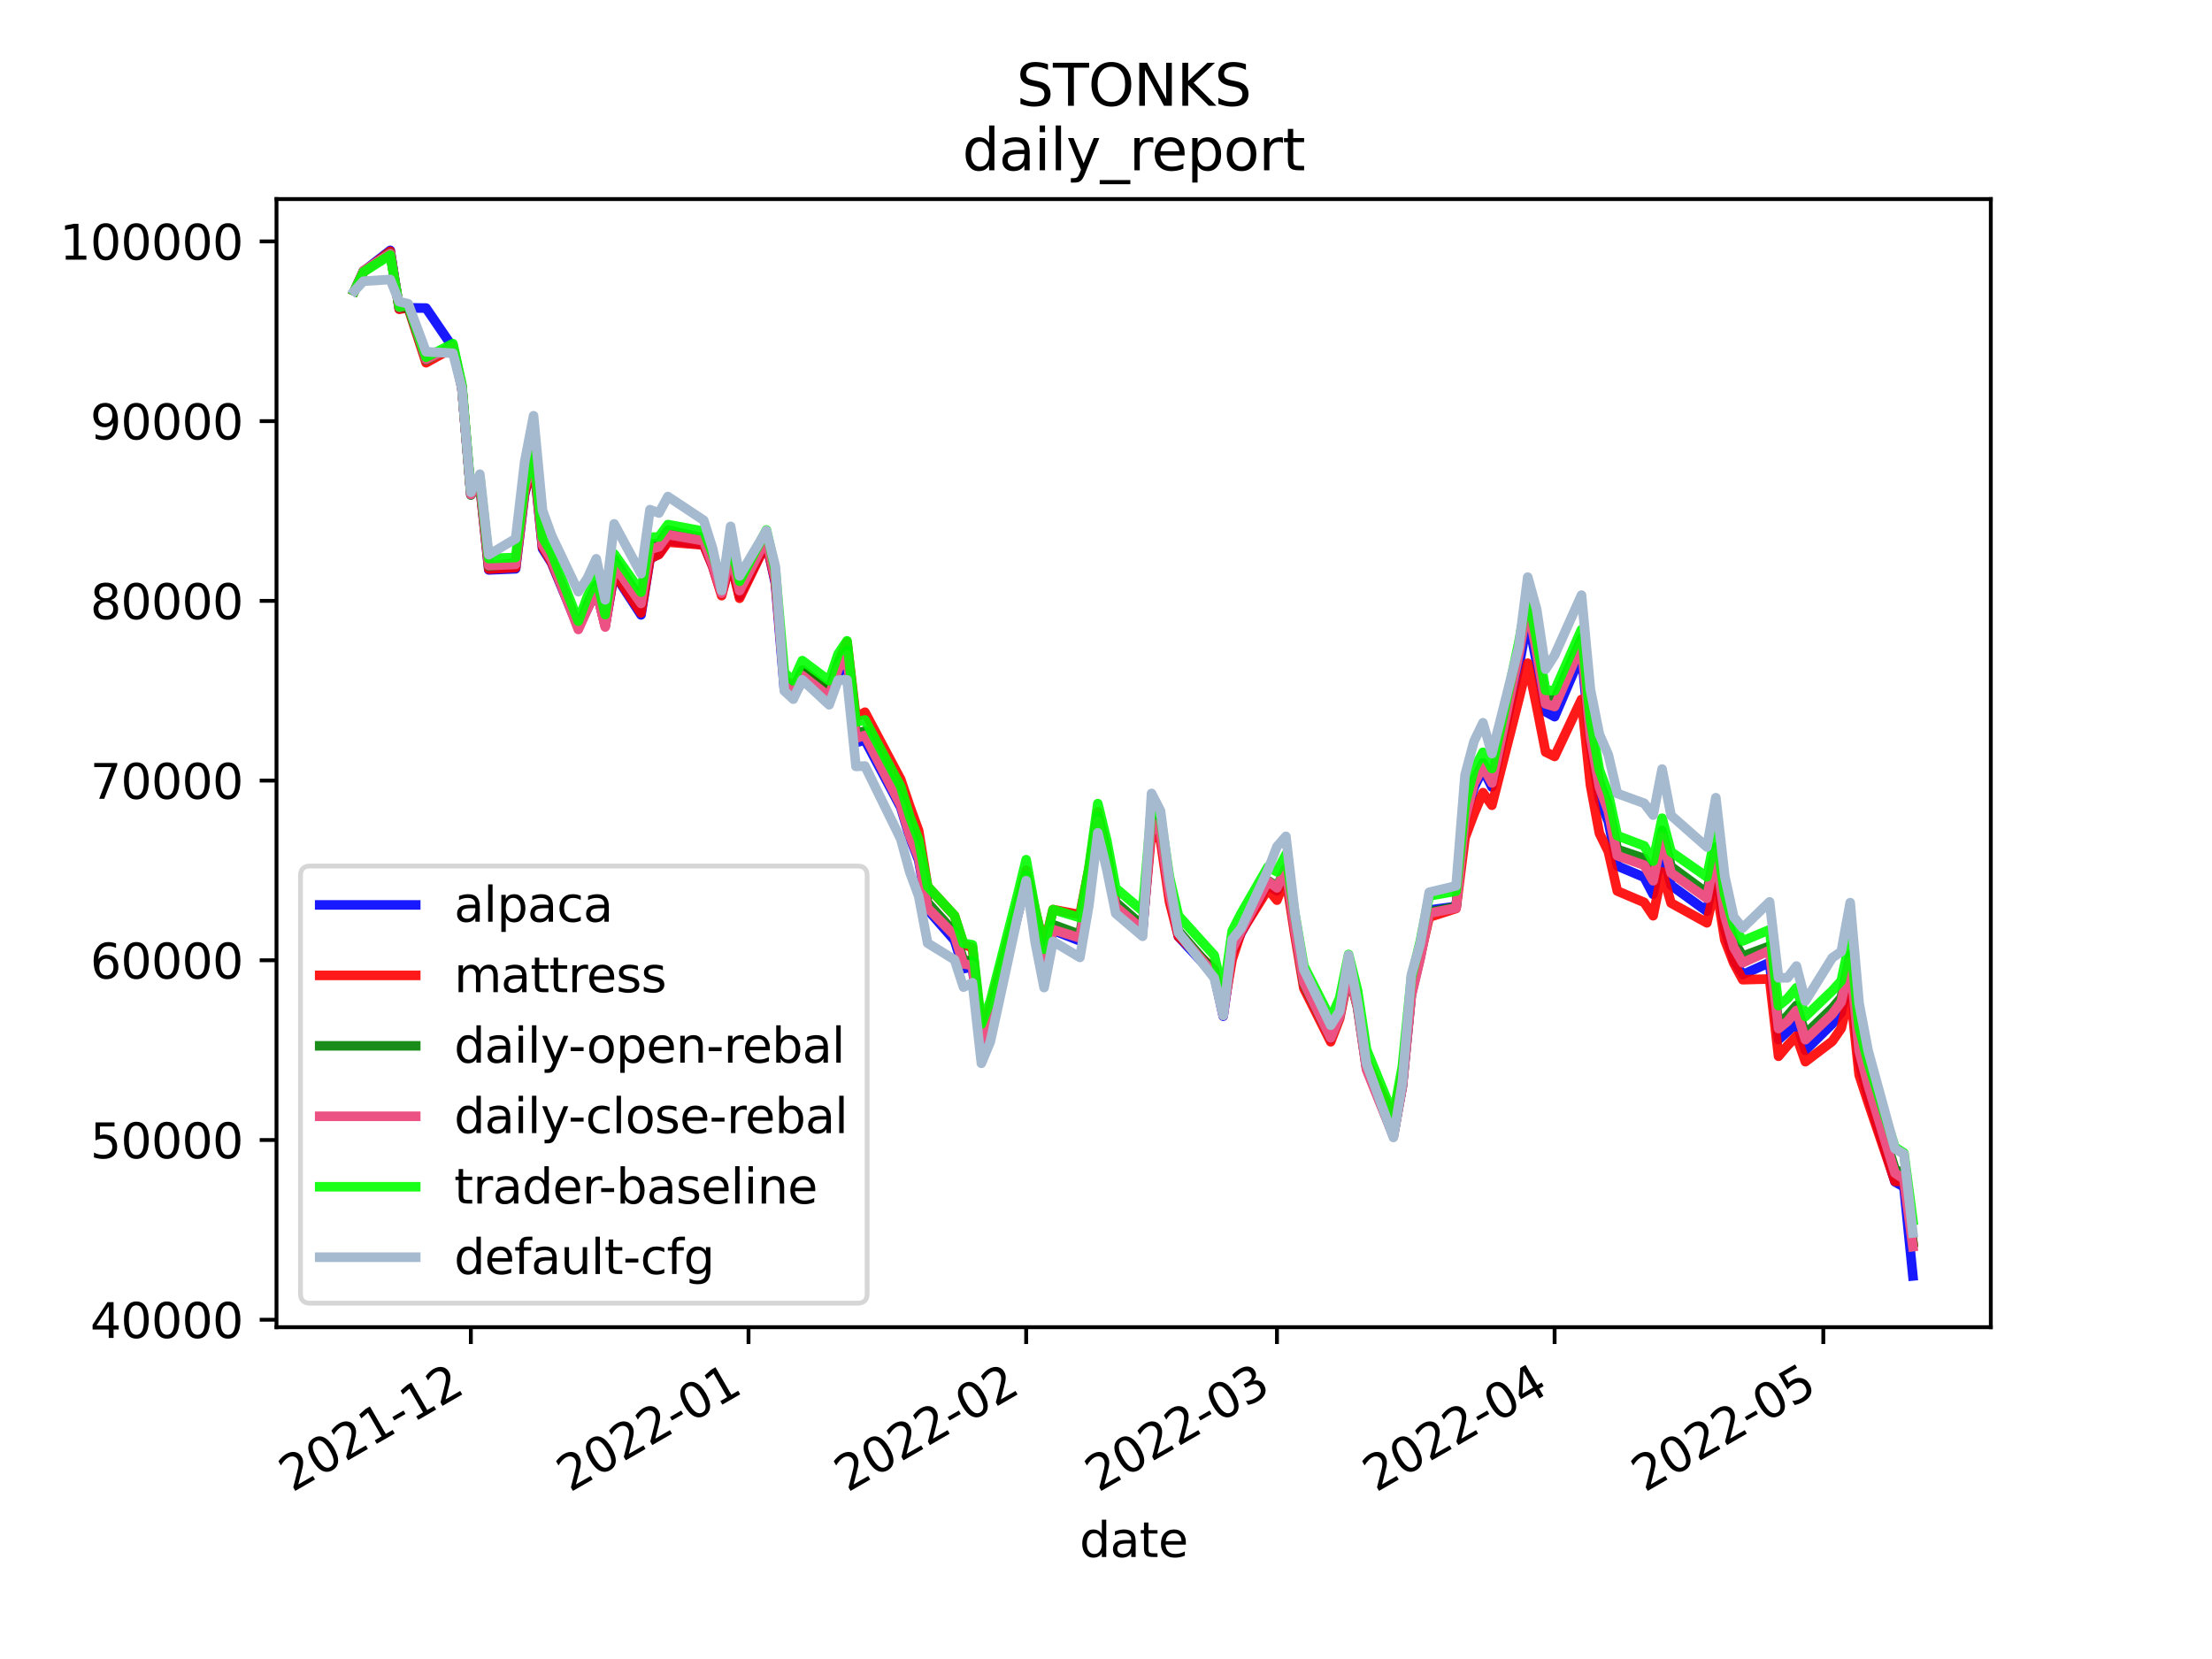 <?xml version="1.0" encoding="utf-8" standalone="no"?>
<!DOCTYPE svg PUBLIC "-//W3C//DTD SVG 1.1//EN"
  "http://www.w3.org/Graphics/SVG/1.1/DTD/svg11.dtd">
<svg height="345.6pt" version="1.1" viewBox="0 0 460.8 345.6" width="460.8pt" xmlns="http://www.w3.org/2000/svg" xmlns:xlink="http://www.w3.org/1999/xlink">
 <defs>
  <style type="text/css">*{stroke-linecap:butt;stroke-linejoin:round;}</style>
 </defs>
 <g id="figure_1">
  <g id="patch_1">
   <path d="M 0 345.6 
L 460.8 345.6 
L 460.8 0 
L 0 0 
z
" style="fill:#ffffff;"/>
  </g>
  <g id="axes_1">
   <g id="patch_2">
    <path d="M 57.6 276.48 
L 414.72 276.48 
L 414.72 41.472 
L 57.6 41.472 
z
" style="fill:#ffffff;"/>
   </g>
   <g id="matplotlib.axis_1">
    <g id="xtick_1">
     <g id="line2d_1">
      <defs>
       <path d="M 0 0 
L 0 3.5 
" id="mb35a20e7d0" style="stroke:#000000;stroke-width:0.8;"/>
      </defs>
      <g>
       <use style="stroke:#000000;stroke-width:0.8;" x="98.089" xlink:href="#mb35a20e7d0" y="276.48"/>
      </g>
     </g>
     <g id="text_1">
      <!-- 2021-12 -->
      <g transform="translate(60.864 310.952)rotate(-30)scale(0.1 -0.1)">
       <defs>
        <path d="M 1228 531 
L 3431 531 
L 3431 0 
L 469 0 
L 469 531 
Q 828 903 1448 1529 
Q 2069 2156 2228 2338 
Q 2531 2678 2651 2914 
Q 2772 3150 2772 3378 
Q 2772 3750 2511 3984 
Q 2250 4219 1831 4219 
Q 1534 4219 1204 4116 
Q 875 4013 500 3803 
L 500 4441 
Q 881 4594 1212 4672 
Q 1544 4750 1819 4750 
Q 2544 4750 2975 4387 
Q 3406 4025 3406 3419 
Q 3406 3131 3298 2873 
Q 3191 2616 2906 2266 
Q 2828 2175 2409 1742 
Q 1991 1309 1228 531 
z
" id="DejaVuSans-32" transform="scale(0.016)"/>
        <path d="M 2034 4250 
Q 1547 4250 1301 3770 
Q 1056 3291 1056 2328 
Q 1056 1369 1301 889 
Q 1547 409 2034 409 
Q 2525 409 2770 889 
Q 3016 1369 3016 2328 
Q 3016 3291 2770 3770 
Q 2525 4250 2034 4250 
z
M 2034 4750 
Q 2819 4750 3233 4129 
Q 3647 3509 3647 2328 
Q 3647 1150 3233 529 
Q 2819 -91 2034 -91 
Q 1250 -91 836 529 
Q 422 1150 422 2328 
Q 422 3509 836 4129 
Q 1250 4750 2034 4750 
z
" id="DejaVuSans-30" transform="scale(0.016)"/>
        <path d="M 794 531 
L 1825 531 
L 1825 4091 
L 703 3866 
L 703 4441 
L 1819 4666 
L 2450 4666 
L 2450 531 
L 3481 531 
L 3481 0 
L 794 0 
L 794 531 
z
" id="DejaVuSans-31" transform="scale(0.016)"/>
        <path d="M 313 2009 
L 1997 2009 
L 1997 1497 
L 313 1497 
L 313 2009 
z
" id="DejaVuSans-2d" transform="scale(0.016)"/>
       </defs>
       <use xlink:href="#DejaVuSans-32"/>
       <use x="63.623" xlink:href="#DejaVuSans-30"/>
       <use x="127.246" xlink:href="#DejaVuSans-32"/>
       <use x="190.869" xlink:href="#DejaVuSans-31"/>
       <use x="254.492" xlink:href="#DejaVuSans-2d"/>
       <use x="290.576" xlink:href="#DejaVuSans-31"/>
       <use x="354.199" xlink:href="#DejaVuSans-32"/>
      </g>
     </g>
    </g>
    <g id="xtick_2">
     <g id="line2d_2">
      <g>
       <use style="stroke:#000000;stroke-width:0.8;" x="155.929" xlink:href="#mb35a20e7d0" y="276.48"/>
      </g>
     </g>
     <g id="text_2">
      <!-- 2022-01 -->
      <g transform="translate(118.704 310.952)rotate(-30)scale(0.1 -0.1)">
       <use xlink:href="#DejaVuSans-32"/>
       <use x="63.623" xlink:href="#DejaVuSans-30"/>
       <use x="127.246" xlink:href="#DejaVuSans-32"/>
       <use x="190.869" xlink:href="#DejaVuSans-32"/>
       <use x="254.492" xlink:href="#DejaVuSans-2d"/>
       <use x="290.576" xlink:href="#DejaVuSans-30"/>
       <use x="354.199" xlink:href="#DejaVuSans-31"/>
      </g>
     </g>
    </g>
    <g id="xtick_3">
     <g id="line2d_3">
      <g>
       <use style="stroke:#000000;stroke-width:0.8;" x="213.77" xlink:href="#mb35a20e7d0" y="276.48"/>
      </g>
     </g>
     <g id="text_3">
      <!-- 2022-02 -->
      <g transform="translate(176.545 310.952)rotate(-30)scale(0.1 -0.1)">
       <use xlink:href="#DejaVuSans-32"/>
       <use x="63.623" xlink:href="#DejaVuSans-30"/>
       <use x="127.246" xlink:href="#DejaVuSans-32"/>
       <use x="190.869" xlink:href="#DejaVuSans-32"/>
       <use x="254.492" xlink:href="#DejaVuSans-2d"/>
       <use x="290.576" xlink:href="#DejaVuSans-30"/>
       <use x="354.199" xlink:href="#DejaVuSans-32"/>
      </g>
     </g>
    </g>
    <g id="xtick_4">
     <g id="line2d_4">
      <g>
       <use style="stroke:#000000;stroke-width:0.8;" x="266.013" xlink:href="#mb35a20e7d0" y="276.48"/>
      </g>
     </g>
     <g id="text_4">
      <!-- 2022-03 -->
      <g transform="translate(228.788 310.952)rotate(-30)scale(0.1 -0.1)">
       <defs>
        <path d="M 2597 2516 
Q 3050 2419 3304 2112 
Q 3559 1806 3559 1356 
Q 3559 666 3084 287 
Q 2609 -91 1734 -91 
Q 1441 -91 1130 -33 
Q 819 25 488 141 
L 488 750 
Q 750 597 1062 519 
Q 1375 441 1716 441 
Q 2309 441 2620 675 
Q 2931 909 2931 1356 
Q 2931 1769 2642 2001 
Q 2353 2234 1838 2234 
L 1294 2234 
L 1294 2753 
L 1863 2753 
Q 2328 2753 2575 2939 
Q 2822 3125 2822 3475 
Q 2822 3834 2567 4026 
Q 2313 4219 1838 4219 
Q 1578 4219 1281 4162 
Q 984 4106 628 3988 
L 628 4550 
Q 988 4650 1302 4700 
Q 1616 4750 1894 4750 
Q 2613 4750 3031 4423 
Q 3450 4097 3450 3541 
Q 3450 3153 3228 2886 
Q 3006 2619 2597 2516 
z
" id="DejaVuSans-33" transform="scale(0.016)"/>
       </defs>
       <use xlink:href="#DejaVuSans-32"/>
       <use x="63.623" xlink:href="#DejaVuSans-30"/>
       <use x="127.246" xlink:href="#DejaVuSans-32"/>
       <use x="190.869" xlink:href="#DejaVuSans-32"/>
       <use x="254.492" xlink:href="#DejaVuSans-2d"/>
       <use x="290.576" xlink:href="#DejaVuSans-30"/>
       <use x="354.199" xlink:href="#DejaVuSans-33"/>
      </g>
     </g>
    </g>
    <g id="xtick_5">
     <g id="line2d_5">
      <g>
       <use style="stroke:#000000;stroke-width:0.8;" x="323.854" xlink:href="#mb35a20e7d0" y="276.48"/>
      </g>
     </g>
     <g id="text_5">
      <!-- 2022-04 -->
      <g transform="translate(286.629 310.952)rotate(-30)scale(0.1 -0.1)">
       <defs>
        <path d="M 2419 4116 
L 825 1625 
L 2419 1625 
L 2419 4116 
z
M 2253 4666 
L 3047 4666 
L 3047 1625 
L 3713 1625 
L 3713 1100 
L 3047 1100 
L 3047 0 
L 2419 0 
L 2419 1100 
L 313 1100 
L 313 1709 
L 2253 4666 
z
" id="DejaVuSans-34" transform="scale(0.016)"/>
       </defs>
       <use xlink:href="#DejaVuSans-32"/>
       <use x="63.623" xlink:href="#DejaVuSans-30"/>
       <use x="127.246" xlink:href="#DejaVuSans-32"/>
       <use x="190.869" xlink:href="#DejaVuSans-32"/>
       <use x="254.492" xlink:href="#DejaVuSans-2d"/>
       <use x="290.576" xlink:href="#DejaVuSans-30"/>
       <use x="354.199" xlink:href="#DejaVuSans-34"/>
      </g>
     </g>
    </g>
    <g id="xtick_6">
     <g id="line2d_6">
      <g>
       <use style="stroke:#000000;stroke-width:0.8;" x="379.829" xlink:href="#mb35a20e7d0" y="276.48"/>
      </g>
     </g>
     <g id="text_6">
      <!-- 2022-05 -->
      <g transform="translate(342.604 310.952)rotate(-30)scale(0.1 -0.1)">
       <defs>
        <path d="M 691 4666 
L 3169 4666 
L 3169 4134 
L 1269 4134 
L 1269 2991 
Q 1406 3038 1543 3061 
Q 1681 3084 1819 3084 
Q 2600 3084 3056 2656 
Q 3513 2228 3513 1497 
Q 3513 744 3044 326 
Q 2575 -91 1722 -91 
Q 1428 -91 1123 -41 
Q 819 9 494 109 
L 494 744 
Q 775 591 1075 516 
Q 1375 441 1709 441 
Q 2250 441 2565 725 
Q 2881 1009 2881 1497 
Q 2881 1984 2565 2268 
Q 2250 2553 1709 2553 
Q 1456 2553 1204 2497 
Q 953 2441 691 2322 
L 691 4666 
z
" id="DejaVuSans-35" transform="scale(0.016)"/>
       </defs>
       <use xlink:href="#DejaVuSans-32"/>
       <use x="63.623" xlink:href="#DejaVuSans-30"/>
       <use x="127.246" xlink:href="#DejaVuSans-32"/>
       <use x="190.869" xlink:href="#DejaVuSans-32"/>
       <use x="254.492" xlink:href="#DejaVuSans-2d"/>
       <use x="290.576" xlink:href="#DejaVuSans-30"/>
       <use x="354.199" xlink:href="#DejaVuSans-35"/>
      </g>
     </g>
    </g>
    <g id="text_7">
     <!-- date -->
     <g transform="translate(224.885 324.351)scale(0.1 -0.1)">
      <defs>
       <path d="M 2906 2969 
L 2906 4863 
L 3481 4863 
L 3481 0 
L 2906 0 
L 2906 525 
Q 2725 213 2448 61 
Q 2172 -91 1784 -91 
Q 1150 -91 751 415 
Q 353 922 353 1747 
Q 353 2572 751 3078 
Q 1150 3584 1784 3584 
Q 2172 3584 2448 3432 
Q 2725 3281 2906 2969 
z
M 947 1747 
Q 947 1113 1208 752 
Q 1469 391 1925 391 
Q 2381 391 2643 752 
Q 2906 1113 2906 1747 
Q 2906 2381 2643 2742 
Q 2381 3103 1925 3103 
Q 1469 3103 1208 2742 
Q 947 2381 947 1747 
z
" id="DejaVuSans-64" transform="scale(0.016)"/>
       <path d="M 2194 1759 
Q 1497 1759 1228 1600 
Q 959 1441 959 1056 
Q 959 750 1161 570 
Q 1363 391 1709 391 
Q 2188 391 2477 730 
Q 2766 1069 2766 1631 
L 2766 1759 
L 2194 1759 
z
M 3341 1997 
L 3341 0 
L 2766 0 
L 2766 531 
Q 2569 213 2275 61 
Q 1981 -91 1556 -91 
Q 1019 -91 701 211 
Q 384 513 384 1019 
Q 384 1609 779 1909 
Q 1175 2209 1959 2209 
L 2766 2209 
L 2766 2266 
Q 2766 2663 2505 2880 
Q 2244 3097 1772 3097 
Q 1472 3097 1187 3025 
Q 903 2953 641 2809 
L 641 3341 
Q 956 3463 1253 3523 
Q 1550 3584 1831 3584 
Q 2591 3584 2966 3190 
Q 3341 2797 3341 1997 
z
" id="DejaVuSans-61" transform="scale(0.016)"/>
       <path d="M 1172 4494 
L 1172 3500 
L 2356 3500 
L 2356 3053 
L 1172 3053 
L 1172 1153 
Q 1172 725 1289 603 
Q 1406 481 1766 481 
L 2356 481 
L 2356 0 
L 1766 0 
Q 1100 0 847 248 
Q 594 497 594 1153 
L 594 3053 
L 172 3053 
L 172 3500 
L 594 3500 
L 594 4494 
L 1172 4494 
z
" id="DejaVuSans-74" transform="scale(0.016)"/>
       <path d="M 3597 1894 
L 3597 1613 
L 953 1613 
Q 991 1019 1311 708 
Q 1631 397 2203 397 
Q 2534 397 2845 478 
Q 3156 559 3463 722 
L 3463 178 
Q 3153 47 2828 -22 
Q 2503 -91 2169 -91 
Q 1331 -91 842 396 
Q 353 884 353 1716 
Q 353 2575 817 3079 
Q 1281 3584 2069 3584 
Q 2775 3584 3186 3129 
Q 3597 2675 3597 1894 
z
M 3022 2063 
Q 3016 2534 2758 2815 
Q 2500 3097 2075 3097 
Q 1594 3097 1305 2825 
Q 1016 2553 972 2059 
L 3022 2063 
z
" id="DejaVuSans-65" transform="scale(0.016)"/>
      </defs>
      <use xlink:href="#DejaVuSans-64"/>
      <use x="63.477" xlink:href="#DejaVuSans-61"/>
      <use x="124.756" xlink:href="#DejaVuSans-74"/>
      <use x="163.965" xlink:href="#DejaVuSans-65"/>
     </g>
    </g>
   </g>
   <g id="matplotlib.axis_2">
    <g id="ytick_1">
     <g id="line2d_7">
      <defs>
       <path d="M 0 0 
L -3.5 0 
" id="m74e7685b9a" style="stroke:#000000;stroke-width:0.8;"/>
      </defs>
      <g>
       <use style="stroke:#000000;stroke-width:0.8;" x="57.6" xlink:href="#m74e7685b9a" y="274.923"/>
      </g>
     </g>
     <g id="text_8">
      <!-- 40000 -->
      <g transform="translate(18.788 278.722)scale(0.1 -0.1)">
       <use xlink:href="#DejaVuSans-34"/>
       <use x="63.623" xlink:href="#DejaVuSans-30"/>
       <use x="127.246" xlink:href="#DejaVuSans-30"/>
       <use x="190.869" xlink:href="#DejaVuSans-30"/>
       <use x="254.492" xlink:href="#DejaVuSans-30"/>
      </g>
     </g>
    </g>
    <g id="ytick_2">
     <g id="line2d_8">
      <g>
       <use style="stroke:#000000;stroke-width:0.8;" x="57.6" xlink:href="#m74e7685b9a" y="237.485"/>
      </g>
     </g>
     <g id="text_9">
      <!-- 50000 -->
      <g transform="translate(18.788 241.284)scale(0.1 -0.1)">
       <use xlink:href="#DejaVuSans-35"/>
       <use x="63.623" xlink:href="#DejaVuSans-30"/>
       <use x="127.246" xlink:href="#DejaVuSans-30"/>
       <use x="190.869" xlink:href="#DejaVuSans-30"/>
       <use x="254.492" xlink:href="#DejaVuSans-30"/>
      </g>
     </g>
    </g>
    <g id="ytick_3">
     <g id="line2d_9">
      <g>
       <use style="stroke:#000000;stroke-width:0.8;" x="57.6" xlink:href="#m74e7685b9a" y="200.046"/>
      </g>
     </g>
     <g id="text_10">
      <!-- 60000 -->
      <g transform="translate(18.788 203.846)scale(0.1 -0.1)">
       <defs>
        <path d="M 2113 2584 
Q 1688 2584 1439 2293 
Q 1191 2003 1191 1497 
Q 1191 994 1439 701 
Q 1688 409 2113 409 
Q 2538 409 2786 701 
Q 3034 994 3034 1497 
Q 3034 2003 2786 2293 
Q 2538 2584 2113 2584 
z
M 3366 4563 
L 3366 3988 
Q 3128 4100 2886 4159 
Q 2644 4219 2406 4219 
Q 1781 4219 1451 3797 
Q 1122 3375 1075 2522 
Q 1259 2794 1537 2939 
Q 1816 3084 2150 3084 
Q 2853 3084 3261 2657 
Q 3669 2231 3669 1497 
Q 3669 778 3244 343 
Q 2819 -91 2113 -91 
Q 1303 -91 875 529 
Q 447 1150 447 2328 
Q 447 3434 972 4092 
Q 1497 4750 2381 4750 
Q 2619 4750 2861 4703 
Q 3103 4656 3366 4563 
z
" id="DejaVuSans-36" transform="scale(0.016)"/>
       </defs>
       <use xlink:href="#DejaVuSans-36"/>
       <use x="63.623" xlink:href="#DejaVuSans-30"/>
       <use x="127.246" xlink:href="#DejaVuSans-30"/>
       <use x="190.869" xlink:href="#DejaVuSans-30"/>
       <use x="254.492" xlink:href="#DejaVuSans-30"/>
      </g>
     </g>
    </g>
    <g id="ytick_4">
     <g id="line2d_10">
      <g>
       <use style="stroke:#000000;stroke-width:0.8;" x="57.6" xlink:href="#m74e7685b9a" y="162.608"/>
      </g>
     </g>
     <g id="text_11">
      <!-- 70000 -->
      <g transform="translate(18.788 166.407)scale(0.1 -0.1)">
       <defs>
        <path d="M 525 4666 
L 3525 4666 
L 3525 4397 
L 1831 0 
L 1172 0 
L 2766 4134 
L 525 4134 
L 525 4666 
z
" id="DejaVuSans-37" transform="scale(0.016)"/>
       </defs>
       <use xlink:href="#DejaVuSans-37"/>
       <use x="63.623" xlink:href="#DejaVuSans-30"/>
       <use x="127.246" xlink:href="#DejaVuSans-30"/>
       <use x="190.869" xlink:href="#DejaVuSans-30"/>
       <use x="254.492" xlink:href="#DejaVuSans-30"/>
      </g>
     </g>
    </g>
    <g id="ytick_5">
     <g id="line2d_11">
      <g>
       <use style="stroke:#000000;stroke-width:0.8;" x="57.6" xlink:href="#m74e7685b9a" y="125.17"/>
      </g>
     </g>
     <g id="text_12">
      <!-- 80000 -->
      <g transform="translate(18.788 128.969)scale(0.1 -0.1)">
       <defs>
        <path d="M 2034 2216 
Q 1584 2216 1326 1975 
Q 1069 1734 1069 1313 
Q 1069 891 1326 650 
Q 1584 409 2034 409 
Q 2484 409 2743 651 
Q 3003 894 3003 1313 
Q 3003 1734 2745 1975 
Q 2488 2216 2034 2216 
z
M 1403 2484 
Q 997 2584 770 2862 
Q 544 3141 544 3541 
Q 544 4100 942 4425 
Q 1341 4750 2034 4750 
Q 2731 4750 3128 4425 
Q 3525 4100 3525 3541 
Q 3525 3141 3298 2862 
Q 3072 2584 2669 2484 
Q 3125 2378 3379 2068 
Q 3634 1759 3634 1313 
Q 3634 634 3220 271 
Q 2806 -91 2034 -91 
Q 1263 -91 848 271 
Q 434 634 434 1313 
Q 434 1759 690 2068 
Q 947 2378 1403 2484 
z
M 1172 3481 
Q 1172 3119 1398 2916 
Q 1625 2713 2034 2713 
Q 2441 2713 2670 2916 
Q 2900 3119 2900 3481 
Q 2900 3844 2670 4047 
Q 2441 4250 2034 4250 
Q 1625 4250 1398 4047 
Q 1172 3844 1172 3481 
z
" id="DejaVuSans-38" transform="scale(0.016)"/>
       </defs>
       <use xlink:href="#DejaVuSans-38"/>
       <use x="63.623" xlink:href="#DejaVuSans-30"/>
       <use x="127.246" xlink:href="#DejaVuSans-30"/>
       <use x="190.869" xlink:href="#DejaVuSans-30"/>
       <use x="254.492" xlink:href="#DejaVuSans-30"/>
      </g>
     </g>
    </g>
    <g id="ytick_6">
     <g id="line2d_12">
      <g>
       <use style="stroke:#000000;stroke-width:0.8;" x="57.6" xlink:href="#m74e7685b9a" y="87.731"/>
      </g>
     </g>
     <g id="text_13">
      <!-- 90000 -->
      <g transform="translate(18.788 91.53)scale(0.1 -0.1)">
       <defs>
        <path d="M 703 97 
L 703 672 
Q 941 559 1184 500 
Q 1428 441 1663 441 
Q 2288 441 2617 861 
Q 2947 1281 2994 2138 
Q 2813 1869 2534 1725 
Q 2256 1581 1919 1581 
Q 1219 1581 811 2004 
Q 403 2428 403 3163 
Q 403 3881 828 4315 
Q 1253 4750 1959 4750 
Q 2769 4750 3195 4129 
Q 3622 3509 3622 2328 
Q 3622 1225 3098 567 
Q 2575 -91 1691 -91 
Q 1453 -91 1209 -44 
Q 966 3 703 97 
z
M 1959 2075 
Q 2384 2075 2632 2365 
Q 2881 2656 2881 3163 
Q 2881 3666 2632 3958 
Q 2384 4250 1959 4250 
Q 1534 4250 1286 3958 
Q 1038 3666 1038 3163 
Q 1038 2656 1286 2365 
Q 1534 2075 1959 2075 
z
" id="DejaVuSans-39" transform="scale(0.016)"/>
       </defs>
       <use xlink:href="#DejaVuSans-39"/>
       <use x="63.623" xlink:href="#DejaVuSans-30"/>
       <use x="127.246" xlink:href="#DejaVuSans-30"/>
       <use x="190.869" xlink:href="#DejaVuSans-30"/>
       <use x="254.492" xlink:href="#DejaVuSans-30"/>
      </g>
     </g>
    </g>
    <g id="ytick_7">
     <g id="line2d_13">
      <g>
       <use style="stroke:#000000;stroke-width:0.8;" x="57.6" xlink:href="#m74e7685b9a" y="50.293"/>
      </g>
     </g>
     <g id="text_14">
      <!-- 100000 -->
      <g transform="translate(12.425 54.092)scale(0.1 -0.1)">
       <use xlink:href="#DejaVuSans-31"/>
       <use x="63.623" xlink:href="#DejaVuSans-30"/>
       <use x="127.246" xlink:href="#DejaVuSans-30"/>
       <use x="190.869" xlink:href="#DejaVuSans-30"/>
       <use x="254.492" xlink:href="#DejaVuSans-30"/>
       <use x="318.115" xlink:href="#DejaVuSans-30"/>
      </g>
     </g>
    </g>
   </g>
   <g id="line2d_14">
    <path clip-path="url(#pfddb654ca5)" d="M 73.833 60.612 
L 75.699 56.502 
L 81.296 52.154 
L 83.162 64.289 
L 85.028 64.129 
L 88.759 64.179 
L 94.357 72.391 
L 96.223 80.798 
L 98.089 103.03 
L 99.954 100.861 
L 101.82 118.724 
L 107.418 118.491 
L 109.284 102.961 
L 111.149 95.824 
L 113.015 114.305 
L 114.881 117.23 
L 120.478 130.752 
L 122.344 126.866 
L 124.21 122.798 
L 126.076 130.332 
L 127.942 119.488 
L 133.539 128.094 
L 135.405 116.421 
L 137.271 115.399 
L 139.137 112.563 
L 146.6 113.476 
L 148.466 117.949 
L 150.332 123.69 
L 152.198 116.831 
L 154.063 124.178 
L 159.661 113.049 
L 161.527 121.559 
L 163.393 143.619 
L 165.258 145.24 
L 167.124 141.72 
L 172.722 145.948 
L 174.588 140.402 
L 176.453 137.599 
L 178.319 154.688 
L 180.185 154.175 
L 187.648 168.209 
L 189.514 174.408 
L 191.38 179.206 
L 193.246 189.497 
L 198.843 195.897 
L 200.709 201.795 
L 202.575 201.402 
L 204.441 218.031 
L 206.307 213.572 
L 211.904 191.099 
L 213.77 183.541 
L 215.636 193.96 
L 217.502 202.212 
L 219.368 193.799 
L 224.965 195.998 
L 226.831 185.397 
L 228.697 171.715 
L 230.563 179.298 
L 232.428 189.102 
L 238.026 193.93 
L 239.892 171.546 
L 241.757 173.704 
L 243.623 186.45 
L 245.489 195.106 
L 252.952 203.15 
L 254.818 211.684 
L 256.684 198.508 
L 258.55 194.329 
L 264.147 184.288 
L 266.013 185.586 
L 267.879 181.957 
L 269.745 194.023 
L 271.611 205.109 
L 277.208 216.407 
L 279.074 211.653 
L 280.94 202.339 
L 282.806 209.588 
L 284.672 222.387 
L 290.269 236.571 
L 292.135 226.215 
L 294.001 207.114 
L 295.867 198.829 
L 297.732 189.576 
L 303.33 188.83 
L 305.196 171.023 
L 307.062 164.058 
L 308.927 160.291 
L 310.793 163.944 
L 316.391 139.117 
L 318.257 128.594 
L 320.122 138.152 
L 321.988 148.278 
L 323.854 149.293 
L 329.452 136.231 
L 331.317 155.14 
L 333.183 166.451 
L 335.049 171.146 
L 336.915 180.39 
L 342.512 182.755 
L 344.378 186.302 
L 346.244 176.977 
L 348.11 184.42 
L 355.573 189.841 
L 357.439 180.635 
L 359.305 193.557 
L 361.171 200.016 
L 363.036 203.038 
L 368.634 200.508 
L 370.5 216.573 
L 372.366 214.898 
L 374.231 213.022 
L 376.097 218.789 
L 381.695 213.277 
L 383.561 210.929 
L 385.426 202.254 
L 387.292 221.201 
L 389.158 228.365 
L 394.756 246.203 
L 396.621 247.254 
L 398.487 265.798 
" style="fill:none;stroke:#0000ff;stroke-linecap:square;stroke-opacity:0.9;stroke-width:2;"/>
   </g>
   <g id="line2d_15">
    <path clip-path="url(#pfddb654ca5)" d="M 73.833 60.612 
L 75.699 56.683 
L 81.296 52.343 
L 83.162 64.422 
L 85.028 64.099 
L 88.759 75.563 
L 94.357 72.46 
L 96.223 80.853 
L 98.089 102.819 
L 99.954 100.973 
L 101.82 118.551 
L 107.418 118.233 
L 109.284 102.752 
L 111.149 96.018 
L 113.015 113.934 
L 114.881 117.063 
L 120.478 130.427 
L 122.344 126.771 
L 124.21 122.801 
L 126.076 130.333 
L 127.942 119.346 
L 133.539 127.673 
L 135.405 116.331 
L 137.271 115.504 
L 139.137 112.934 
L 146.6 113.525 
L 148.466 118.024 
L 150.332 124.085 
L 152.198 116.773 
L 154.063 124.627 
L 159.661 113.119 
L 161.527 121.176 
L 163.393 141.618 
L 165.258 142.945 
L 167.124 140.13 
L 172.722 144.012 
L 174.588 137.991 
L 176.453 133.717 
L 178.319 149.454 
L 180.185 148.361 
L 187.648 162.387 
L 189.514 167.928 
L 191.38 173.066 
L 193.246 184.688 
L 198.843 190.767 
L 200.709 196.676 
L 202.575 197.447 
L 204.441 214.318 
L 206.307 209.591 
L 211.904 188.692 
L 213.77 181.265 
L 215.636 189.494 
L 217.502 197.246 
L 219.368 189.483 
L 224.965 190.544 
L 226.831 181.08 
L 228.697 169.122 
L 230.563 177.141 
L 232.428 189.104 
L 238.026 193.197 
L 239.892 173.242 
L 241.757 175.065 
L 243.623 187.866 
L 245.489 195.084 
L 252.952 201.988 
L 254.818 210.6 
L 256.684 199.85 
L 258.55 194.197 
L 264.147 185.228 
L 266.013 187.52 
L 267.879 182.782 
L 269.745 194.775 
L 271.611 205.876 
L 277.208 217.018 
L 279.074 212.19 
L 280.94 202.906 
L 282.806 209.474 
L 284.672 221.124 
L 290.269 232.769 
L 292.135 223.648 
L 294.001 205.948 
L 295.867 199.111 
L 297.732 191.061 
L 303.33 189.257 
L 305.196 174.501 
L 307.062 169.531 
L 308.927 165.121 
L 310.793 167.75 
L 316.391 145.731 
L 318.257 138.156 
L 320.122 147.191 
L 321.988 156.667 
L 323.854 157.581 
L 329.452 145.716 
L 331.317 163.52 
L 333.183 173.584 
L 335.049 177.401 
L 336.915 185.611 
L 342.512 187.986 
L 344.378 190.765 
L 346.244 181.647 
L 348.11 188.114 
L 355.573 192.241 
L 357.439 184.189 
L 359.305 195.811 
L 361.171 200.627 
L 363.036 204.091 
L 368.634 203.938 
L 370.5 220.041 
L 372.366 217.814 
L 374.231 215.84 
L 376.097 221.171 
L 381.695 216.916 
L 383.561 214.22 
L 385.426 206.318 
L 387.292 223.926 
L 389.158 229.621 
L 394.756 246.094 
L 396.621 246.124 
L 398.487 258.777 
" style="fill:none;stroke:#ff0000;stroke-linecap:square;stroke-opacity:0.9;stroke-width:2;"/>
   </g>
   <g id="line2d_16">
    <path clip-path="url(#pfddb654ca5)" d="M 73.833 60.612 
L 75.699 56.565 
L 81.296 52.726 
L 83.162 64.09 
L 85.028 63.854 
L 88.759 74.973 
L 94.357 72.082 
L 96.223 80.484 
L 98.089 103.131 
L 99.954 100.324 
L 101.82 117.952 
L 107.418 117.275 
L 109.284 101.682 
L 111.149 94.752 
L 113.015 113.17 
L 114.881 116.378 
L 120.478 130.789 
L 122.344 125.891 
L 124.21 121.88 
L 126.076 129.453 
L 127.942 116.445 
L 133.539 124.997 
L 135.405 113.276 
L 137.271 113.256 
L 139.137 110.434 
L 146.6 112.054 
L 148.466 117.056 
L 150.332 122.861 
L 152.198 114.189 
L 154.063 122.364 
L 159.661 111.888 
L 161.527 120.171 
L 163.393 142.163 
L 165.258 143.71 
L 167.124 139.593 
L 172.722 143.781 
L 174.588 138.274 
L 176.453 135.423 
L 178.319 152.75 
L 180.185 152.307 
L 187.648 166.751 
L 189.514 172.927 
L 191.38 177.753 
L 193.246 188.043 
L 198.843 194.237 
L 200.709 200.026 
L 202.575 200.227 
L 204.441 217.149 
L 206.307 212.411 
L 211.904 189.98 
L 213.77 182.366 
L 215.636 192.745 
L 217.502 200.855 
L 219.368 192.63 
L 224.965 194.673 
L 226.831 183.937 
L 228.697 170.098 
L 230.563 177.893 
L 232.428 187.971 
L 238.026 192.841 
L 239.892 170.581 
L 241.757 172.53 
L 243.623 185.673 
L 245.489 193.925 
L 252.952 202.507 
L 254.818 210.872 
L 256.684 197.312 
L 258.55 193.467 
L 264.147 183.445 
L 266.013 184.645 
L 267.879 180.9 
L 269.745 193.455 
L 271.611 204.837 
L 277.208 216.116 
L 279.074 211.672 
L 280.94 202.236 
L 282.806 209.983 
L 284.672 222.55 
L 290.269 236.519 
L 292.135 226.182 
L 294.001 207.16 
L 295.867 199.368 
L 297.732 190.029 
L 303.33 188.891 
L 305.196 170.184 
L 307.062 162.705 
L 308.927 158.941 
L 310.793 162.488 
L 316.391 136.045 
L 318.257 125.537 
L 320.122 135.162 
L 321.988 145.798 
L 323.854 145.795 
L 329.452 132.956 
L 331.317 152.121 
L 333.183 162.812 
L 335.049 167.865 
L 336.915 176.946 
L 342.512 178.831 
L 344.378 182.614 
L 346.244 172.985 
L 348.11 180.531 
L 355.573 186.027 
L 357.439 176.45 
L 359.305 189.6 
L 361.171 196.044 
L 363.036 199.197 
L 368.634 197.109 
L 370.5 213.323 
L 372.366 211.615 
L 374.231 209.451 
L 376.097 215.42 
L 381.695 210.021 
L 383.561 207.82 
L 385.426 198.9 
L 387.292 217.761 
L 389.158 225.304 
L 394.756 243.567 
L 396.621 244.576 
L 398.487 258.927 
" style="fill:none;stroke:#008000;stroke-linecap:square;stroke-opacity:0.9;stroke-width:2;"/>
   </g>
   <g id="line2d_17">
    <path clip-path="url(#pfddb654ca5)" d="M 73.833 60.612 
L 75.699 56.407 
L 81.296 52.799 
L 83.162 64.025 
L 85.028 63.45 
L 88.759 74.872 
L 94.357 72.142 
L 96.223 80.534 
L 98.089 103.004 
L 99.954 100.407 
L 101.82 117.827 
L 107.418 117.572 
L 109.284 101.93 
L 111.149 94.715 
L 113.015 113.499 
L 114.881 116.588 
L 120.478 131.13 
L 122.344 126.942 
L 124.21 122.872 
L 126.076 130.616 
L 127.942 117.755 
L 133.539 125.707 
L 135.405 114.457 
L 137.271 113.9 
L 139.137 111.367 
L 146.6 112.655 
L 148.466 117.623 
L 150.332 123.582 
L 152.198 114.847 
L 154.063 123.044 
L 159.661 112.204 
L 161.527 120.783 
L 163.393 142.786 
L 165.258 144.444 
L 167.124 140.722 
L 172.722 145.087 
L 174.588 139.393 
L 176.453 136.498 
L 178.319 153.775 
L 180.185 153.196 
L 187.648 167.804 
L 189.514 174.06 
L 191.38 178.714 
L 193.246 189.134 
L 198.843 194.859 
L 200.709 200.803 
L 202.575 201.09 
L 204.441 217.845 
L 206.307 213.22 
L 211.904 190.77 
L 213.77 183.181 
L 215.636 193.783 
L 217.502 201.868 
L 219.368 193.659 
L 224.965 195.389 
L 226.831 184.848 
L 228.697 171.083 
L 230.563 178.952 
L 232.428 188.907 
L 238.026 193.603 
L 239.892 171.238 
L 241.757 173.398 
L 243.623 186.127 
L 245.489 194.426 
L 252.952 202.913 
L 254.818 211.533 
L 256.684 197.77 
L 258.55 193.874 
L 264.147 183.564 
L 266.013 184.955 
L 267.879 181.012 
L 269.745 193.728 
L 271.611 204.663 
L 277.208 216.207 
L 279.074 211.734 
L 280.94 202.226 
L 282.806 209.862 
L 284.672 222.842 
L 290.269 236.668 
L 292.135 226.352 
L 294.001 207.493 
L 295.867 199.605 
L 297.732 190.222 
L 303.33 189.149 
L 305.196 170.514 
L 307.062 163.213 
L 308.927 159.658 
L 310.793 163.1 
L 316.391 136.393 
L 318.257 125.908 
L 320.122 135.969 
L 321.988 146.629 
L 323.854 147.187 
L 329.452 134.267 
L 331.317 153.408 
L 333.183 163.944 
L 335.049 168.996 
L 336.915 178.251 
L 342.512 180.231 
L 344.378 183.483 
L 346.244 174.348 
L 348.11 181.844 
L 355.573 187.148 
L 357.439 177.556 
L 359.305 190.771 
L 361.171 197.349 
L 363.036 200.559 
L 368.634 197.985 
L 370.5 214.273 
L 372.366 212.771 
L 374.231 210.495 
L 376.097 216.589 
L 381.695 211.245 
L 383.561 208.722 
L 385.426 200.185 
L 387.292 218.937 
L 389.158 226.013 
L 394.756 244.368 
L 396.621 245.598 
L 398.487 259.697 
" style="fill:none;stroke:#ec5283;stroke-linecap:square;stroke-width:2;"/>
   </g>
   <g id="line2d_18">
    <path clip-path="url(#pfddb654ca5)" d="M 73.833 60.612 
L 75.699 56.663 
L 81.296 53.13 
L 83.162 63.905 
L 85.028 63.522 
L 88.759 74.418 
L 94.357 71.588 
L 96.223 80.152 
L 98.089 102.217 
L 99.954 99.378 
L 101.82 116.358 
L 107.418 116.134 
L 109.284 100.887 
L 111.149 93.887 
L 113.015 111.926 
L 114.881 115.07 
L 120.478 129.403 
L 122.344 124.349 
L 124.21 120.297 
L 126.076 128.034 
L 127.942 115.389 
L 133.539 123.352 
L 135.405 111.93 
L 137.271 111.854 
L 139.137 109.277 
L 146.6 110.666 
L 148.466 115.333 
L 150.332 121.209 
L 152.198 112.88 
L 154.063 121.088 
L 159.661 110.402 
L 161.527 118.774 
L 163.393 140.143 
L 165.258 141.806 
L 167.124 137.622 
L 172.722 141.801 
L 174.588 136.259 
L 176.453 133.49 
L 178.319 150.435 
L 180.185 149.974 
L 187.648 163.884 
L 189.514 170.096 
L 191.38 174.935 
L 193.246 184.654 
L 198.843 190.734 
L 200.709 196.498 
L 202.575 196.829 
L 204.441 213.346 
L 206.307 208.557 
L 211.904 186.743 
L 213.77 179.085 
L 215.636 189.34 
L 217.502 197.736 
L 219.368 189.482 
L 224.965 191.152 
L 226.831 180.848 
L 228.697 167.412 
L 230.563 175.08 
L 232.428 185.026 
L 238.026 189.768 
L 239.892 168.097 
L 241.757 169.993 
L 243.623 182.749 
L 245.489 190.745 
L 252.952 199.015 
L 254.818 207.106 
L 256.684 193.933 
L 258.55 190.283 
L 264.147 180.569 
L 266.013 181.609 
L 267.879 177.982 
L 269.745 190.358 
L 271.611 201.197 
L 277.208 212.205 
L 279.074 207.897 
L 280.94 198.833 
L 282.806 206.347 
L 284.672 218.632 
L 290.269 232.294 
L 292.135 222.141 
L 294.001 203.716 
L 295.867 196.126 
L 297.732 186.629 
L 303.33 185.642 
L 305.196 167.477 
L 307.062 160.282 
L 308.927 156.717 
L 310.793 160.09 
L 316.391 133.888 
L 318.257 123.695 
L 320.122 133.303 
L 321.988 143.809 
L 323.854 143.875 
L 329.452 131.157 
L 331.317 149.872 
L 333.183 160.396 
L 335.049 165.403 
L 336.915 174.083 
L 342.512 176.208 
L 344.378 179.378 
L 346.244 170.446 
L 348.11 177.462 
L 355.573 182.66 
L 357.439 173.538 
L 359.305 186.38 
L 361.171 192.787 
L 363.036 196.02 
L 368.634 193.678 
L 370.5 209.499 
L 372.366 208.017 
L 374.231 205.772 
L 376.097 211.744 
L 381.695 206.398 
L 383.561 204.327 
L 385.426 195.567 
L 387.292 213.944 
L 389.158 221.276 
L 394.756 238.994 
L 396.621 240.193 
L 398.487 254.254 
" style="fill:none;stroke:#00ff00;stroke-linecap:square;stroke-opacity:0.9;stroke-width:2;"/>
   </g>
   <g id="line2d_19">
    <path clip-path="url(#pfddb654ca5)" d="M 73.833 60.612 
L 75.699 58.582 
L 81.296 58.221 
L 83.162 62.838 
L 85.028 63.275 
L 88.759 73.275 
L 94.357 73.589 
L 96.223 80.932 
L 98.089 102.549 
L 99.954 98.782 
L 101.82 115.555 
L 107.418 112.219 
L 109.284 96.306 
L 111.149 86.609 
L 113.015 106.306 
L 114.881 111.494 
L 120.478 123.261 
L 122.344 120.492 
L 124.21 116.409 
L 126.076 124.957 
L 127.942 109.131 
L 133.539 119.5 
L 135.405 106.163 
L 137.271 106.872 
L 139.137 103.442 
L 146.6 108.392 
L 148.466 114.305 
L 150.332 123.017 
L 152.198 109.652 
L 154.063 119.972 
L 159.661 110.518 
L 161.527 118.045 
L 163.393 143.934 
L 165.258 145.643 
L 167.124 141.611 
L 172.722 146.82 
L 174.588 141.676 
L 176.453 141.633 
L 178.319 159.655 
L 180.185 159.575 
L 187.648 174.777 
L 189.514 181.651 
L 191.38 186.691 
L 193.246 196.474 
L 198.843 199.925 
L 200.709 205.634 
L 202.575 204.723 
L 204.441 221.506 
L 206.307 216.982 
L 211.904 191.288 
L 213.77 183.48 
L 215.636 196.253 
L 217.502 205.728 
L 219.368 196.108 
L 224.965 199.447 
L 226.831 188.611 
L 228.697 173.49 
L 230.563 181.141 
L 232.428 190.285 
L 238.026 195.05 
L 239.892 165.29 
L 241.757 168.929 
L 243.623 183.517 
L 245.489 194.266 
L 252.952 203.734 
L 254.818 211.533 
L 256.684 195.689 
L 258.55 193.351 
L 264.147 181.232 
L 266.013 176.371 
L 267.879 174.227 
L 269.745 190.248 
L 271.611 201.956 
L 277.208 213.579 
L 279.074 210.628 
L 280.94 198.971 
L 282.806 208.909 
L 284.672 221.55 
L 290.269 236.952 
L 292.135 225.48 
L 294.001 203.094 
L 295.867 196.546 
L 297.732 185.879 
L 303.33 184.536 
L 305.196 161.444 
L 307.062 154.432 
L 308.927 150.568 
L 310.793 156.997 
L 316.391 134.791 
L 318.257 120.229 
L 320.122 126.979 
L 321.988 139.412 
L 323.854 136.493 
L 329.452 123.975 
L 331.317 143.656 
L 333.183 152.982 
L 335.049 157.26 
L 336.915 165.293 
L 342.512 167.333 
L 344.378 169.803 
L 346.244 160.211 
L 348.11 169.864 
L 355.573 176.443 
L 357.439 166.178 
L 359.305 182.538 
L 361.171 191.023 
L 363.036 193.303 
L 368.634 187.878 
L 370.5 203.683 
L 372.366 203.701 
L 374.231 201.244 
L 376.097 208.523 
L 381.695 199.529 
L 383.561 198.241 
L 385.426 188.043 
L 387.292 209.053 
L 389.158 218.845 
L 394.756 239.307 
L 396.621 240.404 
L 398.487 256.847 
" style="fill:none;stroke:#a5b9cf;stroke-linecap:square;stroke-width:2;"/>
   </g>
   <g id="patch_3">
    <path d="M 57.6 276.48 
L 57.6 41.472 
" style="fill:none;stroke:#000000;stroke-linecap:square;stroke-linejoin:miter;stroke-width:0.8;"/>
   </g>
   <g id="patch_4">
    <path d="M 414.72 276.48 
L 414.72 41.472 
" style="fill:none;stroke:#000000;stroke-linecap:square;stroke-linejoin:miter;stroke-width:0.8;"/>
   </g>
   <g id="patch_5">
    <path d="M 57.6 276.48 
L 414.72 276.48 
" style="fill:none;stroke:#000000;stroke-linecap:square;stroke-linejoin:miter;stroke-width:0.8;"/>
   </g>
   <g id="patch_6">
    <path d="M 57.6 41.472 
L 414.72 41.472 
" style="fill:none;stroke:#000000;stroke-linecap:square;stroke-linejoin:miter;stroke-width:0.8;"/>
   </g>
   <g id="text_15">
    <!-- STONKS -->
    <g transform="translate(211.731 22.035)scale(0.12 -0.12)">
     <defs>
      <path d="M 3425 4513 
L 3425 3897 
Q 3066 4069 2747 4153 
Q 2428 4238 2131 4238 
Q 1616 4238 1336 4038 
Q 1056 3838 1056 3469 
Q 1056 3159 1242 3001 
Q 1428 2844 1947 2747 
L 2328 2669 
Q 3034 2534 3370 2195 
Q 3706 1856 3706 1288 
Q 3706 609 3251 259 
Q 2797 -91 1919 -91 
Q 1588 -91 1214 -16 
Q 841 59 441 206 
L 441 856 
Q 825 641 1194 531 
Q 1563 422 1919 422 
Q 2459 422 2753 634 
Q 3047 847 3047 1241 
Q 3047 1584 2836 1778 
Q 2625 1972 2144 2069 
L 1759 2144 
Q 1053 2284 737 2584 
Q 422 2884 422 3419 
Q 422 4038 858 4394 
Q 1294 4750 2059 4750 
Q 2388 4750 2728 4690 
Q 3069 4631 3425 4513 
z
" id="DejaVuSans-53" transform="scale(0.016)"/>
      <path d="M -19 4666 
L 3928 4666 
L 3928 4134 
L 2272 4134 
L 2272 0 
L 1638 0 
L 1638 4134 
L -19 4134 
L -19 4666 
z
" id="DejaVuSans-54" transform="scale(0.016)"/>
      <path d="M 2522 4238 
Q 1834 4238 1429 3725 
Q 1025 3213 1025 2328 
Q 1025 1447 1429 934 
Q 1834 422 2522 422 
Q 3209 422 3611 934 
Q 4013 1447 4013 2328 
Q 4013 3213 3611 3725 
Q 3209 4238 2522 4238 
z
M 2522 4750 
Q 3503 4750 4090 4092 
Q 4678 3434 4678 2328 
Q 4678 1225 4090 567 
Q 3503 -91 2522 -91 
Q 1538 -91 948 565 
Q 359 1222 359 2328 
Q 359 3434 948 4092 
Q 1538 4750 2522 4750 
z
" id="DejaVuSans-4f" transform="scale(0.016)"/>
      <path d="M 628 4666 
L 1478 4666 
L 3547 763 
L 3547 4666 
L 4159 4666 
L 4159 0 
L 3309 0 
L 1241 3903 
L 1241 0 
L 628 0 
L 628 4666 
z
" id="DejaVuSans-4e" transform="scale(0.016)"/>
      <path d="M 628 4666 
L 1259 4666 
L 1259 2694 
L 3353 4666 
L 4166 4666 
L 1850 2491 
L 4331 0 
L 3500 0 
L 1259 2247 
L 1259 0 
L 628 0 
L 628 4666 
z
" id="DejaVuSans-4b" transform="scale(0.016)"/>
     </defs>
     <use xlink:href="#DejaVuSans-53"/>
     <use x="63.477" xlink:href="#DejaVuSans-54"/>
     <use x="124.561" xlink:href="#DejaVuSans-4f"/>
     <use x="203.271" xlink:href="#DejaVuSans-4e"/>
     <use x="278.076" xlink:href="#DejaVuSans-4b"/>
     <use x="343.652" xlink:href="#DejaVuSans-53"/>
    </g>
    <!-- daily_report -->
    <g transform="translate(200.467 35.472)scale(0.12 -0.12)">
     <defs>
      <path d="M 603 3500 
L 1178 3500 
L 1178 0 
L 603 0 
L 603 3500 
z
M 603 4863 
L 1178 4863 
L 1178 4134 
L 603 4134 
L 603 4863 
z
" id="DejaVuSans-69" transform="scale(0.016)"/>
      <path d="M 603 4863 
L 1178 4863 
L 1178 0 
L 603 0 
L 603 4863 
z
" id="DejaVuSans-6c" transform="scale(0.016)"/>
      <path d="M 2059 -325 
Q 1816 -950 1584 -1140 
Q 1353 -1331 966 -1331 
L 506 -1331 
L 506 -850 
L 844 -850 
Q 1081 -850 1212 -737 
Q 1344 -625 1503 -206 
L 1606 56 
L 191 3500 
L 800 3500 
L 1894 763 
L 2988 3500 
L 3597 3500 
L 2059 -325 
z
" id="DejaVuSans-79" transform="scale(0.016)"/>
      <path d="M 3263 -1063 
L 3263 -1509 
L -63 -1509 
L -63 -1063 
L 3263 -1063 
z
" id="DejaVuSans-5f" transform="scale(0.016)"/>
      <path d="M 2631 2963 
Q 2534 3019 2420 3045 
Q 2306 3072 2169 3072 
Q 1681 3072 1420 2755 
Q 1159 2438 1159 1844 
L 1159 0 
L 581 0 
L 581 3500 
L 1159 3500 
L 1159 2956 
Q 1341 3275 1631 3429 
Q 1922 3584 2338 3584 
Q 2397 3584 2469 3576 
Q 2541 3569 2628 3553 
L 2631 2963 
z
" id="DejaVuSans-72" transform="scale(0.016)"/>
      <path d="M 1159 525 
L 1159 -1331 
L 581 -1331 
L 581 3500 
L 1159 3500 
L 1159 2969 
Q 1341 3281 1617 3432 
Q 1894 3584 2278 3584 
Q 2916 3584 3314 3078 
Q 3713 2572 3713 1747 
Q 3713 922 3314 415 
Q 2916 -91 2278 -91 
Q 1894 -91 1617 61 
Q 1341 213 1159 525 
z
M 3116 1747 
Q 3116 2381 2855 2742 
Q 2594 3103 2138 3103 
Q 1681 3103 1420 2742 
Q 1159 2381 1159 1747 
Q 1159 1113 1420 752 
Q 1681 391 2138 391 
Q 2594 391 2855 752 
Q 3116 1113 3116 1747 
z
" id="DejaVuSans-70" transform="scale(0.016)"/>
      <path d="M 1959 3097 
Q 1497 3097 1228 2736 
Q 959 2375 959 1747 
Q 959 1119 1226 758 
Q 1494 397 1959 397 
Q 2419 397 2687 759 
Q 2956 1122 2956 1747 
Q 2956 2369 2687 2733 
Q 2419 3097 1959 3097 
z
M 1959 3584 
Q 2709 3584 3137 3096 
Q 3566 2609 3566 1747 
Q 3566 888 3137 398 
Q 2709 -91 1959 -91 
Q 1206 -91 779 398 
Q 353 888 353 1747 
Q 353 2609 779 3096 
Q 1206 3584 1959 3584 
z
" id="DejaVuSans-6f" transform="scale(0.016)"/>
     </defs>
     <use xlink:href="#DejaVuSans-64"/>
     <use x="63.477" xlink:href="#DejaVuSans-61"/>
     <use x="124.756" xlink:href="#DejaVuSans-69"/>
     <use x="152.539" xlink:href="#DejaVuSans-6c"/>
     <use x="180.322" xlink:href="#DejaVuSans-79"/>
     <use x="239.502" xlink:href="#DejaVuSans-5f"/>
     <use x="289.502" xlink:href="#DejaVuSans-72"/>
     <use x="328.365" xlink:href="#DejaVuSans-65"/>
     <use x="389.889" xlink:href="#DejaVuSans-70"/>
     <use x="453.365" xlink:href="#DejaVuSans-6f"/>
     <use x="514.547" xlink:href="#DejaVuSans-72"/>
     <use x="555.66" xlink:href="#DejaVuSans-74"/>
    </g>
   </g>
   <g id="legend_1">
    <g id="patch_7">
     <path d="M 64.6 271.48 
L 178.644 271.48 
Q 180.644 271.48 180.644 269.48 
L 180.644 182.411 
Q 180.644 180.411 178.644 180.411 
L 64.6 180.411 
Q 62.6 180.411 62.6 182.411 
L 62.6 269.48 
Q 62.6 271.48 64.6 271.48 
z
" style="fill:#ffffff;opacity:0.8;stroke:#cccccc;stroke-linejoin:miter;"/>
    </g>
    <g id="line2d_20">
     <path d="M 66.6 188.51 
L 86.6 188.51 
" style="fill:none;stroke:#0000ff;stroke-linecap:square;stroke-opacity:0.9;stroke-width:2;"/>
    </g>
    <g id="line2d_21"/>
    <g id="text_16">
     <!-- alpaca -->
     <g transform="translate(94.6 192.01)scale(0.1 -0.1)">
      <defs>
       <path d="M 3122 3366 
L 3122 2828 
Q 2878 2963 2633 3030 
Q 2388 3097 2138 3097 
Q 1578 3097 1268 2742 
Q 959 2388 959 1747 
Q 959 1106 1268 751 
Q 1578 397 2138 397 
Q 2388 397 2633 464 
Q 2878 531 3122 666 
L 3122 134 
Q 2881 22 2623 -34 
Q 2366 -91 2075 -91 
Q 1284 -91 818 406 
Q 353 903 353 1747 
Q 353 2603 823 3093 
Q 1294 3584 2113 3584 
Q 2378 3584 2631 3529 
Q 2884 3475 3122 3366 
z
" id="DejaVuSans-63" transform="scale(0.016)"/>
      </defs>
      <use xlink:href="#DejaVuSans-61"/>
      <use x="61.279" xlink:href="#DejaVuSans-6c"/>
      <use x="89.062" xlink:href="#DejaVuSans-70"/>
      <use x="152.539" xlink:href="#DejaVuSans-61"/>
      <use x="213.818" xlink:href="#DejaVuSans-63"/>
      <use x="268.799" xlink:href="#DejaVuSans-61"/>
     </g>
    </g>
    <g id="line2d_22">
     <path d="M 66.6 203.188 
L 86.6 203.188 
" style="fill:none;stroke:#ff0000;stroke-linecap:square;stroke-opacity:0.9;stroke-width:2;"/>
    </g>
    <g id="line2d_23"/>
    <g id="text_17">
     <!-- mattress -->
     <g transform="translate(94.6 206.688)scale(0.1 -0.1)">
      <defs>
       <path d="M 3328 2828 
Q 3544 3216 3844 3400 
Q 4144 3584 4550 3584 
Q 5097 3584 5394 3201 
Q 5691 2819 5691 2113 
L 5691 0 
L 5113 0 
L 5113 2094 
Q 5113 2597 4934 2840 
Q 4756 3084 4391 3084 
Q 3944 3084 3684 2787 
Q 3425 2491 3425 1978 
L 3425 0 
L 2847 0 
L 2847 2094 
Q 2847 2600 2669 2842 
Q 2491 3084 2119 3084 
Q 1678 3084 1418 2786 
Q 1159 2488 1159 1978 
L 1159 0 
L 581 0 
L 581 3500 
L 1159 3500 
L 1159 2956 
Q 1356 3278 1631 3431 
Q 1906 3584 2284 3584 
Q 2666 3584 2933 3390 
Q 3200 3197 3328 2828 
z
" id="DejaVuSans-6d" transform="scale(0.016)"/>
       <path d="M 2834 3397 
L 2834 2853 
Q 2591 2978 2328 3040 
Q 2066 3103 1784 3103 
Q 1356 3103 1142 2972 
Q 928 2841 928 2578 
Q 928 2378 1081 2264 
Q 1234 2150 1697 2047 
L 1894 2003 
Q 2506 1872 2764 1633 
Q 3022 1394 3022 966 
Q 3022 478 2636 193 
Q 2250 -91 1575 -91 
Q 1294 -91 989 -36 
Q 684 19 347 128 
L 347 722 
Q 666 556 975 473 
Q 1284 391 1588 391 
Q 1994 391 2212 530 
Q 2431 669 2431 922 
Q 2431 1156 2273 1281 
Q 2116 1406 1581 1522 
L 1381 1569 
Q 847 1681 609 1914 
Q 372 2147 372 2553 
Q 372 3047 722 3315 
Q 1072 3584 1716 3584 
Q 2034 3584 2315 3537 
Q 2597 3491 2834 3397 
z
" id="DejaVuSans-73" transform="scale(0.016)"/>
      </defs>
      <use xlink:href="#DejaVuSans-6d"/>
      <use x="97.412" xlink:href="#DejaVuSans-61"/>
      <use x="158.691" xlink:href="#DejaVuSans-74"/>
      <use x="197.9" xlink:href="#DejaVuSans-74"/>
      <use x="237.109" xlink:href="#DejaVuSans-72"/>
      <use x="275.973" xlink:href="#DejaVuSans-65"/>
      <use x="337.496" xlink:href="#DejaVuSans-73"/>
      <use x="389.596" xlink:href="#DejaVuSans-73"/>
     </g>
    </g>
    <g id="line2d_24">
     <path d="M 66.6 217.866 
L 86.6 217.866 
" style="fill:none;stroke:#008000;stroke-linecap:square;stroke-opacity:0.9;stroke-width:2;"/>
    </g>
    <g id="line2d_25"/>
    <g id="text_18">
     <!-- daily-open-rebal -->
     <g transform="translate(94.6 221.366)scale(0.1 -0.1)">
      <defs>
       <path d="M 3513 2113 
L 3513 0 
L 2938 0 
L 2938 2094 
Q 2938 2591 2744 2837 
Q 2550 3084 2163 3084 
Q 1697 3084 1428 2787 
Q 1159 2491 1159 1978 
L 1159 0 
L 581 0 
L 581 3500 
L 1159 3500 
L 1159 2956 
Q 1366 3272 1645 3428 
Q 1925 3584 2291 3584 
Q 2894 3584 3203 3211 
Q 3513 2838 3513 2113 
z
" id="DejaVuSans-6e" transform="scale(0.016)"/>
       <path d="M 3116 1747 
Q 3116 2381 2855 2742 
Q 2594 3103 2138 3103 
Q 1681 3103 1420 2742 
Q 1159 2381 1159 1747 
Q 1159 1113 1420 752 
Q 1681 391 2138 391 
Q 2594 391 2855 752 
Q 3116 1113 3116 1747 
z
M 1159 2969 
Q 1341 3281 1617 3432 
Q 1894 3584 2278 3584 
Q 2916 3584 3314 3078 
Q 3713 2572 3713 1747 
Q 3713 922 3314 415 
Q 2916 -91 2278 -91 
Q 1894 -91 1617 61 
Q 1341 213 1159 525 
L 1159 0 
L 581 0 
L 581 4863 
L 1159 4863 
L 1159 2969 
z
" id="DejaVuSans-62" transform="scale(0.016)"/>
      </defs>
      <use xlink:href="#DejaVuSans-64"/>
      <use x="63.477" xlink:href="#DejaVuSans-61"/>
      <use x="124.756" xlink:href="#DejaVuSans-69"/>
      <use x="152.539" xlink:href="#DejaVuSans-6c"/>
      <use x="180.322" xlink:href="#DejaVuSans-79"/>
      <use x="237.752" xlink:href="#DejaVuSans-2d"/>
      <use x="275.711" xlink:href="#DejaVuSans-6f"/>
      <use x="336.893" xlink:href="#DejaVuSans-70"/>
      <use x="400.369" xlink:href="#DejaVuSans-65"/>
      <use x="461.893" xlink:href="#DejaVuSans-6e"/>
      <use x="525.271" xlink:href="#DejaVuSans-2d"/>
      <use x="561.355" xlink:href="#DejaVuSans-72"/>
      <use x="600.219" xlink:href="#DejaVuSans-65"/>
      <use x="661.742" xlink:href="#DejaVuSans-62"/>
      <use x="725.219" xlink:href="#DejaVuSans-61"/>
      <use x="786.498" xlink:href="#DejaVuSans-6c"/>
     </g>
    </g>
    <g id="line2d_26">
     <path d="M 66.6 232.544 
L 86.6 232.544 
" style="fill:none;stroke:#ec5283;stroke-linecap:square;stroke-width:2;"/>
    </g>
    <g id="line2d_27"/>
    <g id="text_19">
     <!-- daily-close-rebal -->
     <g transform="translate(94.6 236.044)scale(0.1 -0.1)">
      <use xlink:href="#DejaVuSans-64"/>
      <use x="63.477" xlink:href="#DejaVuSans-61"/>
      <use x="124.756" xlink:href="#DejaVuSans-69"/>
      <use x="152.539" xlink:href="#DejaVuSans-6c"/>
      <use x="180.322" xlink:href="#DejaVuSans-79"/>
      <use x="237.752" xlink:href="#DejaVuSans-2d"/>
      <use x="273.836" xlink:href="#DejaVuSans-63"/>
      <use x="328.816" xlink:href="#DejaVuSans-6c"/>
      <use x="356.6" xlink:href="#DejaVuSans-6f"/>
      <use x="417.781" xlink:href="#DejaVuSans-73"/>
      <use x="469.881" xlink:href="#DejaVuSans-65"/>
      <use x="531.404" xlink:href="#DejaVuSans-2d"/>
      <use x="567.488" xlink:href="#DejaVuSans-72"/>
      <use x="606.352" xlink:href="#DejaVuSans-65"/>
      <use x="667.875" xlink:href="#DejaVuSans-62"/>
      <use x="731.352" xlink:href="#DejaVuSans-61"/>
      <use x="792.631" xlink:href="#DejaVuSans-6c"/>
     </g>
    </g>
    <g id="line2d_28">
     <path d="M 66.6 247.222 
L 86.6 247.222 
" style="fill:none;stroke:#00ff00;stroke-linecap:square;stroke-opacity:0.9;stroke-width:2;"/>
    </g>
    <g id="line2d_29"/>
    <g id="text_20">
     <!-- trader-baseline -->
     <g transform="translate(94.6 250.722)scale(0.1 -0.1)">
      <use xlink:href="#DejaVuSans-74"/>
      <use x="39.209" xlink:href="#DejaVuSans-72"/>
      <use x="80.322" xlink:href="#DejaVuSans-61"/>
      <use x="141.602" xlink:href="#DejaVuSans-64"/>
      <use x="205.078" xlink:href="#DejaVuSans-65"/>
      <use x="266.602" xlink:href="#DejaVuSans-72"/>
      <use x="301.34" xlink:href="#DejaVuSans-2d"/>
      <use x="337.424" xlink:href="#DejaVuSans-62"/>
      <use x="400.9" xlink:href="#DejaVuSans-61"/>
      <use x="462.18" xlink:href="#DejaVuSans-73"/>
      <use x="514.279" xlink:href="#DejaVuSans-65"/>
      <use x="575.803" xlink:href="#DejaVuSans-6c"/>
      <use x="603.586" xlink:href="#DejaVuSans-69"/>
      <use x="631.369" xlink:href="#DejaVuSans-6e"/>
      <use x="694.748" xlink:href="#DejaVuSans-65"/>
     </g>
    </g>
    <g id="line2d_30">
     <path d="M 66.6 261.9 
L 86.6 261.9 
" style="fill:none;stroke:#a5b9cf;stroke-linecap:square;stroke-width:2;"/>
    </g>
    <g id="line2d_31"/>
    <g id="text_21">
     <!-- default-cfg -->
     <g transform="translate(94.6 265.4)scale(0.1 -0.1)">
      <defs>
       <path d="M 2375 4863 
L 2375 4384 
L 1825 4384 
Q 1516 4384 1395 4259 
Q 1275 4134 1275 3809 
L 1275 3500 
L 2222 3500 
L 2222 3053 
L 1275 3053 
L 1275 0 
L 697 0 
L 697 3053 
L 147 3053 
L 147 3500 
L 697 3500 
L 697 3744 
Q 697 4328 969 4595 
Q 1241 4863 1831 4863 
L 2375 4863 
z
" id="DejaVuSans-66" transform="scale(0.016)"/>
       <path d="M 544 1381 
L 544 3500 
L 1119 3500 
L 1119 1403 
Q 1119 906 1312 657 
Q 1506 409 1894 409 
Q 2359 409 2629 706 
Q 2900 1003 2900 1516 
L 2900 3500 
L 3475 3500 
L 3475 0 
L 2900 0 
L 2900 538 
Q 2691 219 2414 64 
Q 2138 -91 1772 -91 
Q 1169 -91 856 284 
Q 544 659 544 1381 
z
M 1991 3584 
L 1991 3584 
z
" id="DejaVuSans-75" transform="scale(0.016)"/>
       <path d="M 2906 1791 
Q 2906 2416 2648 2759 
Q 2391 3103 1925 3103 
Q 1463 3103 1205 2759 
Q 947 2416 947 1791 
Q 947 1169 1205 825 
Q 1463 481 1925 481 
Q 2391 481 2648 825 
Q 2906 1169 2906 1791 
z
M 3481 434 
Q 3481 -459 3084 -895 
Q 2688 -1331 1869 -1331 
Q 1566 -1331 1297 -1286 
Q 1028 -1241 775 -1147 
L 775 -588 
Q 1028 -725 1275 -790 
Q 1522 -856 1778 -856 
Q 2344 -856 2625 -561 
Q 2906 -266 2906 331 
L 2906 616 
Q 2728 306 2450 153 
Q 2172 0 1784 0 
Q 1141 0 747 490 
Q 353 981 353 1791 
Q 353 2603 747 3093 
Q 1141 3584 1784 3584 
Q 2172 3584 2450 3431 
Q 2728 3278 2906 2969 
L 2906 3500 
L 3481 3500 
L 3481 434 
z
" id="DejaVuSans-67" transform="scale(0.016)"/>
      </defs>
      <use xlink:href="#DejaVuSans-64"/>
      <use x="63.477" xlink:href="#DejaVuSans-65"/>
      <use x="125" xlink:href="#DejaVuSans-66"/>
      <use x="160.205" xlink:href="#DejaVuSans-61"/>
      <use x="221.484" xlink:href="#DejaVuSans-75"/>
      <use x="284.863" xlink:href="#DejaVuSans-6c"/>
      <use x="312.646" xlink:href="#DejaVuSans-74"/>
      <use x="351.855" xlink:href="#DejaVuSans-2d"/>
      <use x="387.939" xlink:href="#DejaVuSans-63"/>
      <use x="442.92" xlink:href="#DejaVuSans-66"/>
      <use x="478.125" xlink:href="#DejaVuSans-67"/>
     </g>
    </g>
   </g>
  </g>
 </g>
 <defs>
  <clipPath id="pfddb654ca5">
   <rect height="235.008" width="357.12" x="57.6" y="41.472"/>
  </clipPath>
 </defs>
</svg>
